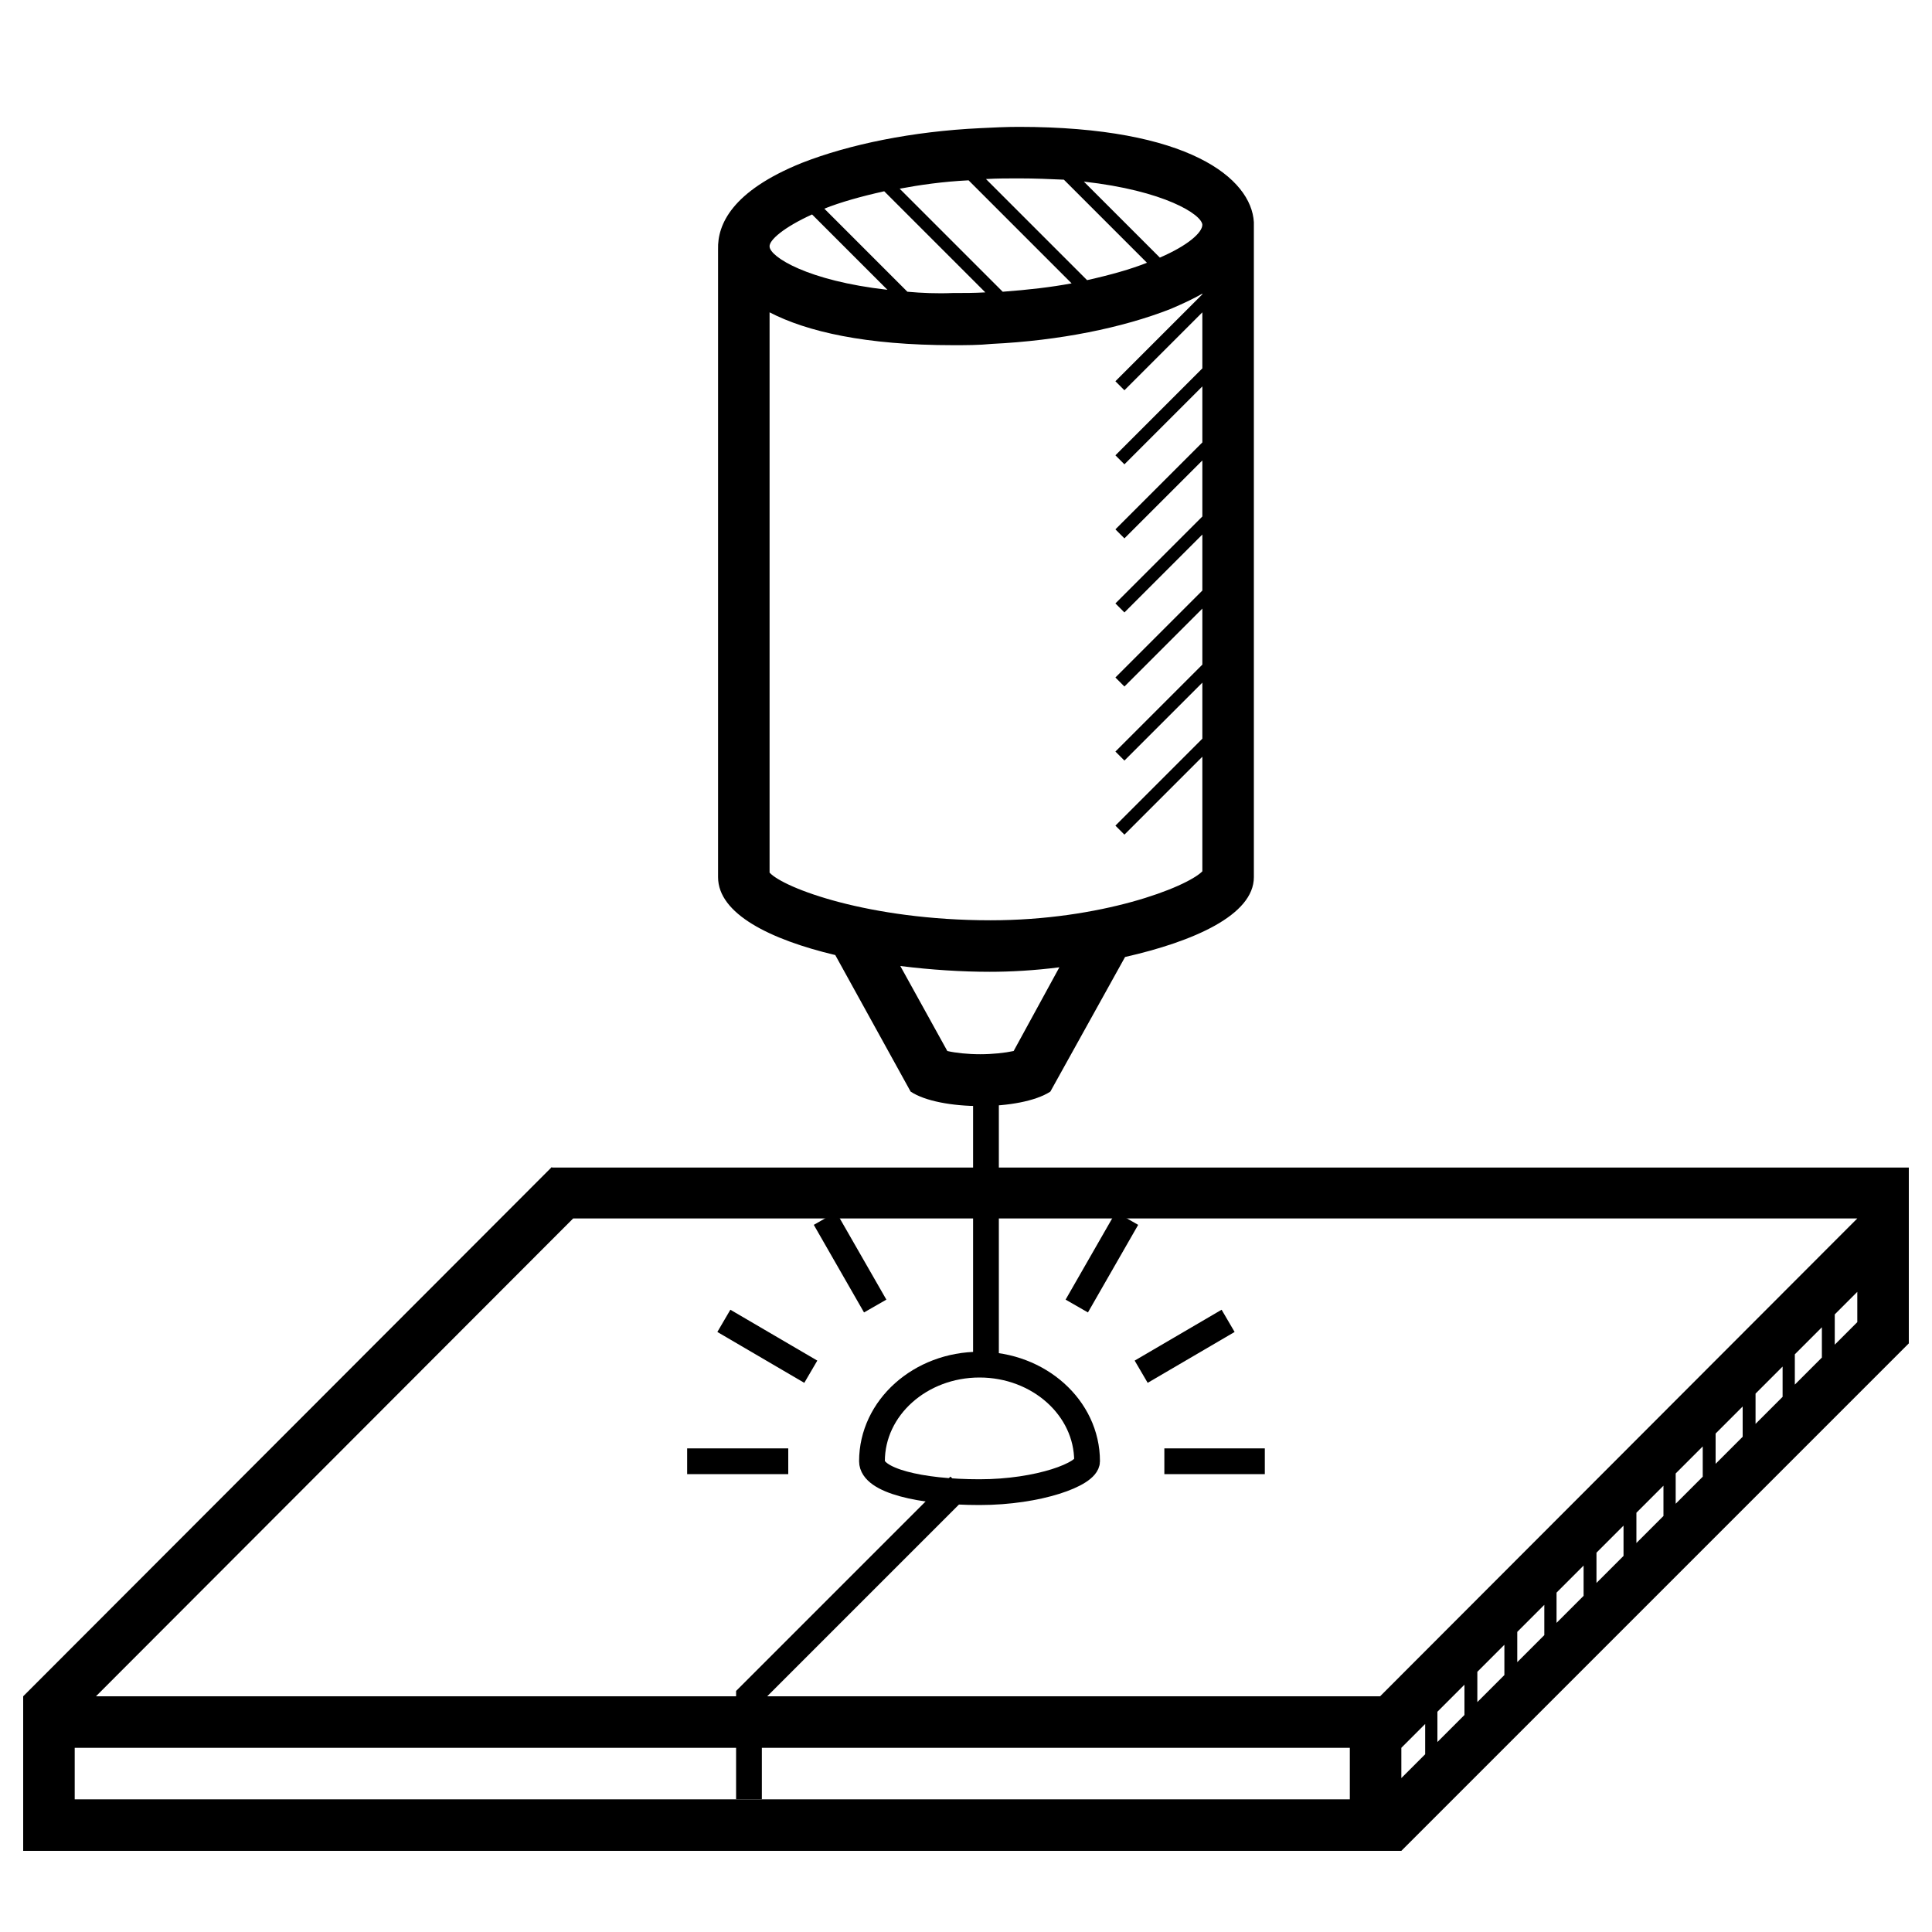 <svg xmlns="http://www.w3.org/2000/svg" viewBox="0 0 300 300">
  <path d="M85.7 181.2L3.6 263.4v24h214l78.8-78.8v-27.3H85.7zm123.9 98.2h-198v-8h198v8zm11.7-7l-3.7 3.7v-4.7l3.7-3.7v4.7zm6.1-6.1l-4.2 4.2v-4.7l4.2-4.2v4.7zm6.2-6.2l-4.2 4.2v-4.7l4.2-4.2v4.7zm6.2-6.2l-4.2 4.2v-4.7l4.2-4.2v4.7zm6.1-6.1l-4.2 4.2v-4.7l4.2-4.2v4.7zm6.2-6.2l-4.2 4.2v-4.7l4.2-4.2v4.7zm6.2-6.2l-4.2 4.2v-4.7l4.2-4.2v4.7zm6.1-6.1l-4.2 4.2v-4.7l4.2-4.2v4.7zm6.2-6.2l-4.2 4.2v-4.7l4.2-4.2v4.7zm6.2-6.2l-4.2 4.2v-4.7l4.2-4.2v4.7zm6.1-6.1l-4.2 4.2v-4.7l4.2-4.2v4.7zm5.5-5.5l-3.5 3.5v-4.7l3.5-3.5v4.7zm-74.1 58.1H14.9L89 189.2h199.4l-74.1 74.2z"/>
  <path fill="none" stroke="#000" stroke-width="4" stroke-miterlimit="10" d="M116.3 279.4v-16l32.7-32.7m4.1-62.8v44m27.7 15h15.6M177.2 213l13.5-7.9m-23.5-2.3l7.8-13.6m-52.6 37.7h-15.7m19.2-13.9l-13.5-7.9m23.5-2.3l-7.8-13.6"/>
  <path fill="none" stroke="#000" stroke-width="4" stroke-miterlimit="10" d="M168.8 226.9c0-8.3-7.5-15-16.7-15s-16.7 6.7-16.7 15c0 3 7.5 4.8 16.7 4.8s16.7-2.8 16.7-4.8z"/>
  <path d="M194.7 34.7zm0 0v-.2c-.4-6.8-10.1-14.8-36.5-14.8-2 0-4 .1-6 .2-10.5.5-20.3 2.5-27.7 5.4-10.9 4.4-13.1 9.6-13 13.4v97.5c0 5.7 8.1 9.7 18.2 12.1l11.7 21.2c4.5 3 17.1 3 21.7 0l11.6-20.9c10.6-2.4 20-6.5 20-12.4V34.7zm-8 .2c0 1.2-2.2 3.2-6.6 5.1l-11.8-11.8c12.5 1.4 18.3 5.1 18.4 6.7zm-21.5-7l12.9 12.9c-2.5 1-5.7 1.9-9.3 2.7l-15.7-15.7c1.7-.1 3.4-.1 5.1-.1 2.5 0 4.8.1 7 .2zm-24.3 17.4L128 32.4c2.5-1 5.7-1.9 9.3-2.7L153 45.4c-1.7.1-3.4.1-5.1.1-2.4.1-4.8 0-7-.2zm14.8 0l-16-16c3.2-.6 6.7-1.1 10.7-1.3l16 16c-3.2.6-6.7 1-10.7 1.3zm-29.6-12L137.8 45c-12.4-1.4-18.2-5.1-18.3-6.7-.1-1 2.2-3 6.6-5zm31.3 129.9c-1.4.3-3.3.5-5.2.5-1.9 0-3.8-.2-5.1-.5l-7.3-13.2c4.8.6 9.6.9 13.9.9 3.2 0 6.9-.2 10.8-.7l-7.1 13zm-3.6-20.3c-18.9 0-32.1-5-34.3-7.4v-87c5.8 3 14.9 5.1 28.5 5.1 2 0 4 0 6-.2 10.5-.5 20.3-2.5 27.7-5.4 1.9-.8 3.6-1.6 5-2.4v.1l-13.5 13.5 1.4 1.4 12.1-12.1v8.7l-13.5 13.5 1.4 1.4L186.7 60v8.7l-13.5 13.5 1.4 1.4 12.1-12.1v8.7l-13.5 13.5 1.4 1.4L186.7 83v8.7l-13.5 13.5 1.4 1.4 12.1-12.1v8.7l-13.5 13.5 1.4 1.4 12.1-12.1v8.7l-13.5 13.5 1.4 1.4 12.1-12.1v17.8c-2.5 2.5-15.7 7.6-32.9 7.6z"/>
</svg>
